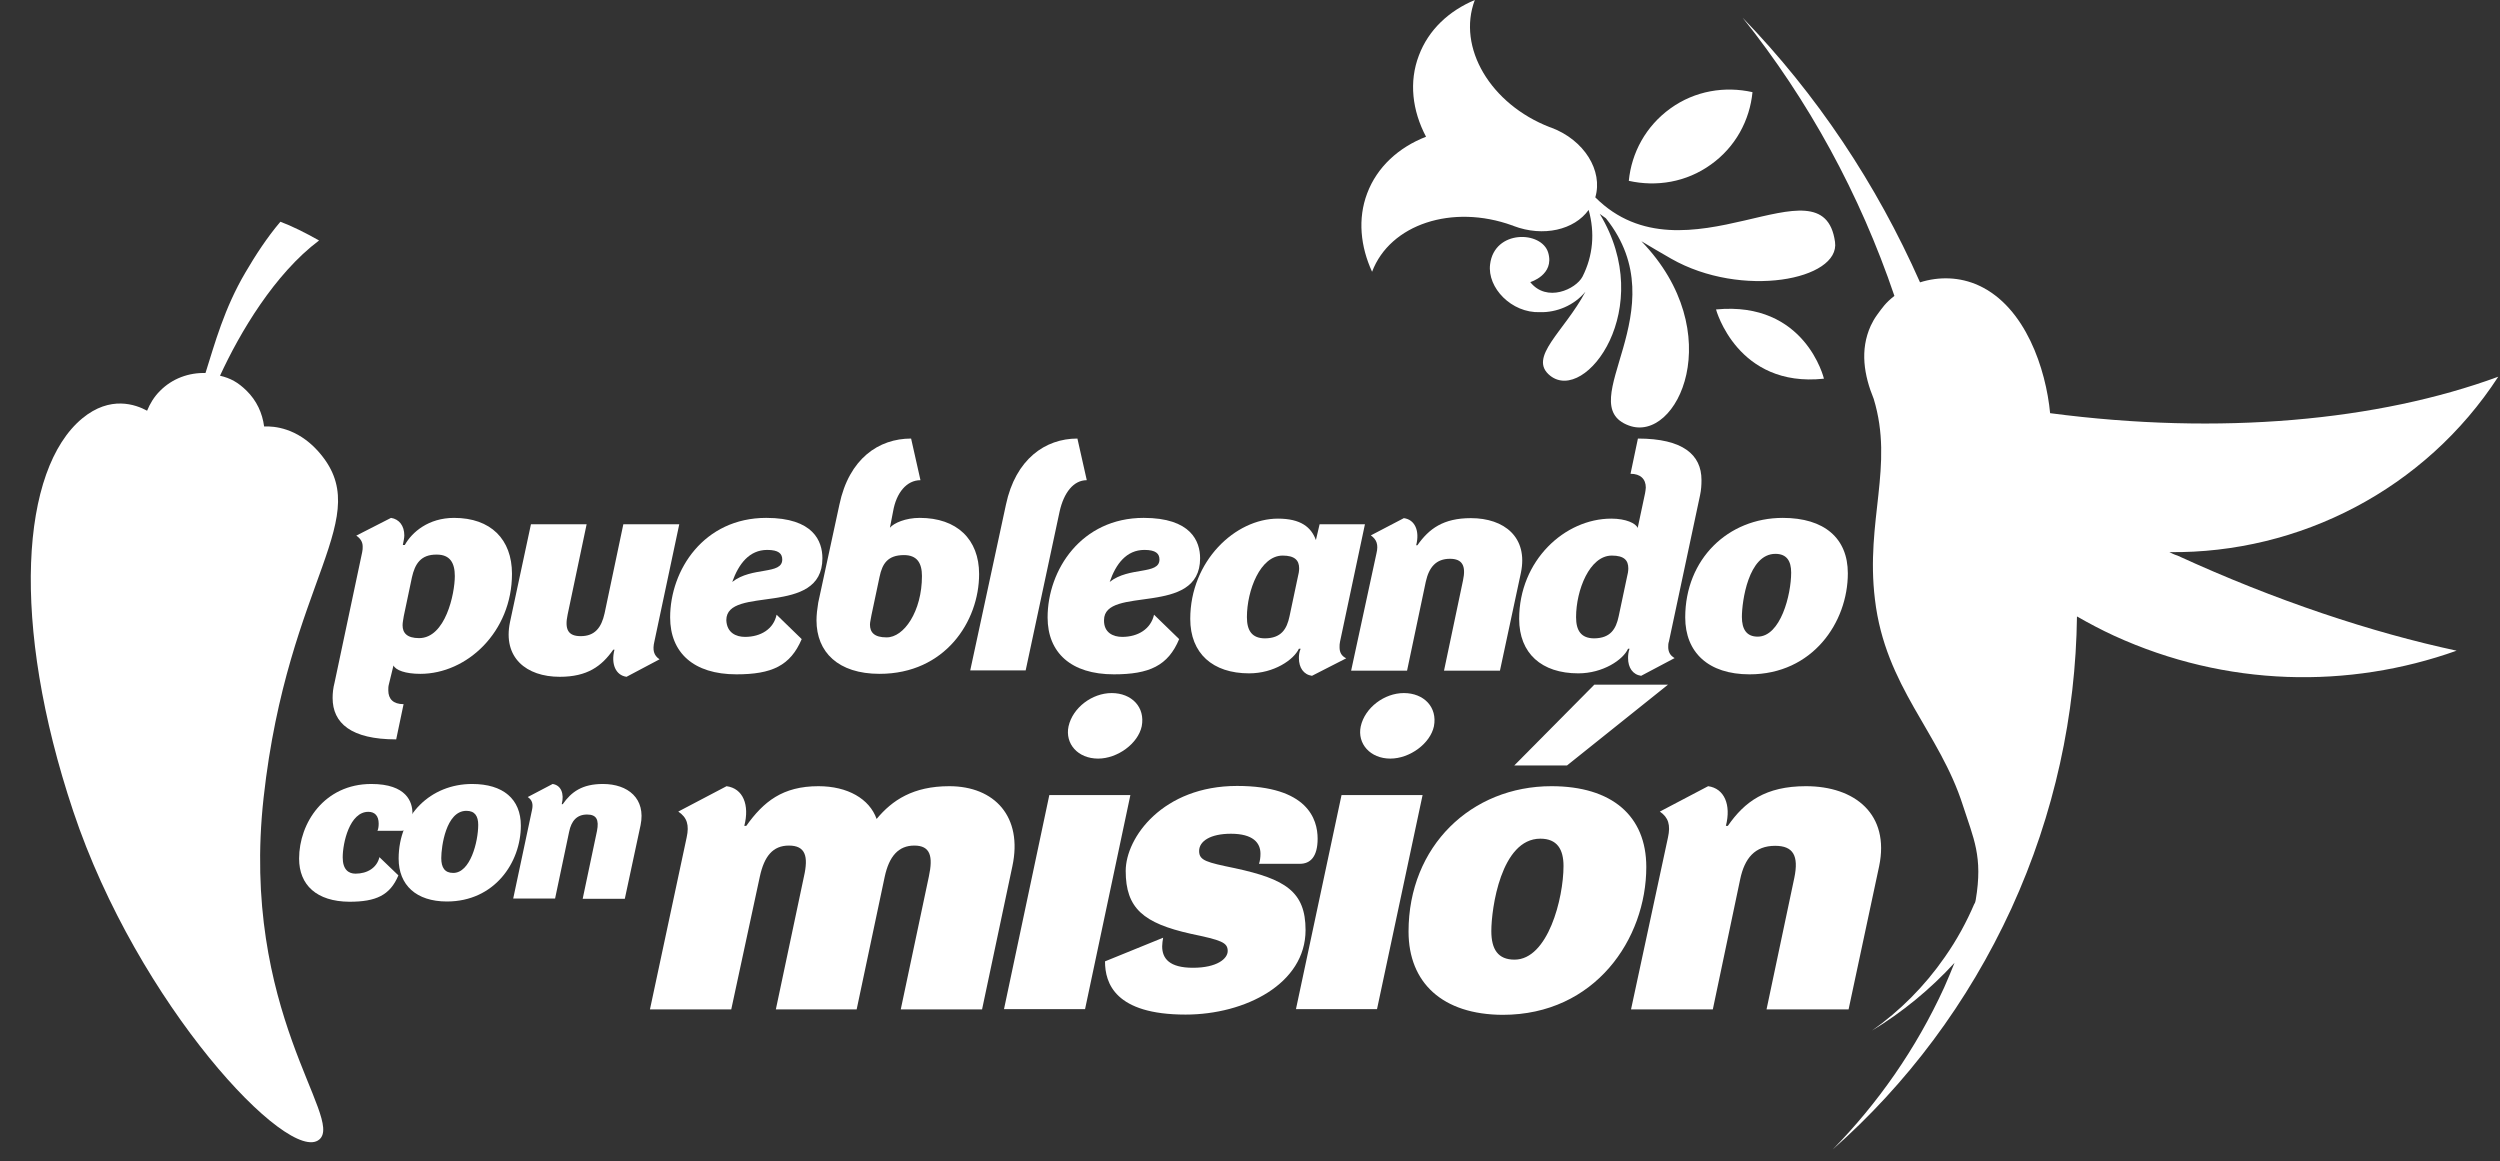 <?xml version="1.0" encoding="utf-8"?>
<!-- Generator: Adobe Illustrator 24.0.3, SVG Export Plug-In . SVG Version: 6.00 Build 0)  -->
<svg version="1.1" xmlns="http://www.w3.org/2000/svg" xmlns:xlink="http://www.w3.org/1999/xlink" x="0px" y="0px"
	 viewBox="0 0 101.47 47.14" style="enable-background:new 0 0 101.47 47.14;" xml:space="preserve">
<rect x="0" y="0" width="101.47" height="47.14" fill="#333333" stroke="none"/>
<style type="text/css">
	.st0{fill:#FFFFFF;}
	.st1{fill:url(#SVGID_1_);}
	.st2{fill:#E7004C;}
	.st3{fill:none;stroke:#00B2E3;stroke-miterlimit:10;}
	.st4{fill:url(#SVGID_2_);}
	.st5{fill:#FCFCFC;}
	.st6{fill:url(#SVGID_3_);}
	.st7{fill:url(#SVGID_4_);}
	.st8{opacity:0.8;fill:#E7004C;}
	.st9{opacity:0.7;fill:#E7004C;}
	.st10{opacity:0.7;}
	.st11{fill:#00B2E3;}
	.st12{opacity:0.8;fill:#00B2E3;}
	.st13{opacity:0.7;fill:#00B2E3;}
	.st14{fill:#BBBBBB;}
	.st15{opacity:0.8;fill:#BBBBBB;}
	.st16{opacity:0.7;fill:#BBBBBB;}
	.st17{fill:url(#SVGID_5_);}
	.st18{fill:url(#SVGID_6_);}
	.st19{fill:none;stroke:#E7004C;stroke-width:2;stroke-miterlimit:10;}
	.st20{fill:url(#SVGID_7_);}
	.st21{fill:url(#SVGID_8_);}
	.st22{fill:url(#SVGID_9_);}
	.st23{fill:none;stroke:#FFFFFF;stroke-miterlimit:10;}
	.st24{fill:none;stroke:#E7004C;stroke-miterlimit:10;}
	.st25{fill-rule:evenodd;clip-rule:evenodd;fill:#E7004C;}
	.st26{fill:none;stroke:#000000;stroke-miterlimit:10;}
	.st27{fill:#38A8E0;}
	.st28{clip-path:url(#SVGID_11_);fill:#00B2E3;}
	.st29{fill:none;stroke:#E7004C;stroke-width:3;stroke-miterlimit:10;}
	.st30{clip-path:url(#SVGID_13_);}
	.st31{fill:none;stroke:#FFFFFF;stroke-width:2;stroke-miterlimit:10;}
	.st32{fill:none;stroke:#FFFFFF;stroke-width:3;stroke-miterlimit:10;}
	.st33{clip-path:url(#SVGID_15_);}
	.st34{fill:url(#SVGID_16_);}
	.st35{fill:none;stroke:#FFFFFF;stroke-width:0.5;stroke-miterlimit:10;}
	.st36{clip-path:url(#SVGID_18_);fill:#00B2E3;}
	.st37{clip-path:url(#SVGID_20_);}
	.st38{clip-path:url(#SVGID_22_);}
	.st39{fill:url(#SVGID_23_);}
	.st40{clip-path:url(#SVGID_25_);}
	.st41{fill:url(#SVGID_26_);}
	.st42{fill:url(#SVGID_27_);}
	.st43{fill:url(#SVGID_28_);}
	.st44{fill:url(#SVGID_29_);}
	.st45{clip-path:url(#SVGID_31_);fill:#00B2E3;}
	.st46{clip-path:url(#SVGID_33_);}
	.st47{clip-path:url(#SVGID_35_);}
	.st48{fill:url(#SVGID_36_);}
	.st49{clip-path:url(#SVGID_38_);}
	.st50{clip-path:url(#SVGID_40_);}
	.st51{fill:#280210;}
	.st52{opacity:0.5;}
	.st53{opacity:0.6;}
	.st54{fill:url(#SVGID_41_);}
	.st55{fill:url(#SVGID_42_);}
	.st56{fill:url(#SVGID_43_);}
	.st57{fill:url(#SVGID_44_);}
	.st58{opacity:0.8;}
	.st59{opacity:0.9;}
	.st60{fill:url(#SVGID_45_);}
	.st61{clip-path:url(#SVGID_47_);}
	.st62{clip-path:url(#SVGID_49_);}
	.st63{fill:url(#SVGID_50_);}
	.st64{clip-path:url(#SVGID_52_);}
	.st65{fill:url(#SVGID_53_);}
	.st66{clip-path:url(#SVGID_55_);}
	.st67{fill:url(#SVGID_56_);}
	.st68{clip-path:url(#SVGID_58_);}
	.st69{clip-path:url(#SVGID_60_);fill:#00B2E3;}
	.st70{clip-path:url(#SVGID_62_);}
	.st71{clip-path:url(#SVGID_64_);}
	.st72{fill:none;stroke:#FFFFFF;stroke-width:5;stroke-miterlimit:10;}
	.st73{clip-path:url(#SVGID_66_);fill:#00B2E3;}
	.st74{clip-path:url(#SVGID_68_);}
	.st75{clip-path:url(#SVGID_70_);}
	.st76{clip-path:url(#SVGID_72_);fill:#00B2E3;}
	.st77{clip-path:url(#SVGID_74_);}
	.st78{fill:#5B0323;}
	.st79{fill:url(#SVGID_75_);}
	.st80{fill:url(#SVGID_76_);}
	.st81{fill:url(#SVGID_77_);}
	.st82{clip-path:url(#SVGID_80_);fill:#00B2E3;}
	.st83{clip-path:url(#SVGID_84_);}
	.st84{clip-path:url(#SVGID_86_);}
	.st85{fill-rule:evenodd;clip-rule:evenodd;fill:#FFFFFF;}
	.st86{fill:#E5E5E5;}
	.st87{clip-path:url(#SVGID_88_);}
	.st88{fill-rule:evenodd;clip-rule:evenodd;fill:none;stroke:#E7004C;stroke-width:3;stroke-miterlimit:10;}
	.st89{fill:#070101;}
	.st90{fill:none;stroke:#068FFF;stroke-width:5;stroke-miterlimit:10;}
</style>
<g id="Capa_2">
</g>
<g id="Capa_1">
</g>
<g id="Capa_3">
</g>
<g id="Capa_4">
	<g>
		<g>
			<path class="st0" d="M12.96,46.25c1.02-0.86-3.22-5.19-2.26-13.88c0.99-8.95,4.64-11.37,2.19-14.08c-0.84-0.92-1.76-1-2.17-0.98
				c-0.07-0.54-0.3-1.05-0.72-1.46c-0.34-0.33-0.64-0.5-1.07-0.6c0.8-1.74,2.21-4.13,4.02-5.49C12.38,9.44,11.84,9.17,11.38,9
				c-0.55,0.65-1.01,1.36-1.42,2.06c-0.86,1.46-1.24,2.88-1.62,4.08c-0.67-0.02-1.35,0.22-1.85,0.73c-0.24,0.24-0.4,0.51-0.52,0.8
				c-0.46-0.25-1.49-0.63-2.63,0.31c-2.49,2.06-2.93,8.28-0.37,15.94C5.59,40.77,11.73,47.3,12.96,46.25z"/>
			<path class="st0" d="M88.05,22.41c5.28,0.06,10.38-2.55,13.35-7.12c-4.87,1.79-11.28,2.39-18.19,1.48
				c-0.17-1.79-1-4.31-2.89-5.18c-0.78-0.36-1.63-0.37-2.39-0.13c-1.77-4-4.2-7.64-7.2-10.74c2.67,3.34,4.76,7.16,6.16,11.29
				c-0.36,0.28-0.49,0.48-0.71,0.78c-0.1,0.14-0.18,0.28-0.25,0.43c-0.45,0.99-0.27,2.02,0.12,2.97c0.83,2.73-0.34,4.94,0.05,8.14
				c0.42,3.55,2.62,5.38,3.57,8.36c0.43,1.34,0.82,2.07,0.52,3.84c-0.01,0.05-0.02,0.09-0.04,0.14l-0.01,0
				c-0.32,0.75-0.71,1.47-1.2,2.17c-0.83,1.2-1.84,2.2-2.96,2.99c1.22-0.74,2.35-1.66,3.35-2.75c-0.14,0.34-0.27,0.67-0.42,1
				c-1.15,2.51-2.7,4.71-4.52,6.57c2.99-2.64,5.48-5.93,7.25-9.78c1.76-3.85,2.61-7.88,2.66-11.85c0.49,0.28,0.98,0.54,1.5,0.78
				c4.56,2.09,9.53,2.17,13.91,0.61c-3.45-0.74-7.34-2.03-11.33-3.86C88.25,22.51,88.15,22.46,88.05,22.41z"/>
			<g>
				<path class="st0" d="M69.44,6.68c1-0.71,1.58-1.8,1.69-2.94C70.01,3.49,68.8,3.68,67.8,4.4c-1,0.72-1.58,1.8-1.69,2.94
					C67.23,7.59,68.44,7.4,69.44,6.68z"/>
				<path class="st0" d="M55.49,7.85c0.4-1.07,1.28-1.87,2.39-2.3c-0.56-1.06-0.7-2.23-0.29-3.3c0.39-1.04,1.22-1.81,2.27-2.25l0,0
					c-0.73,1.93,0.64,4.23,3.04,5.16c0.02,0.01,0.04,0.01,0.06,0.02c1.34,0.5,2.11,1.75,1.79,2.83c3.64,3.64,9.24-1.73,9.73,1.81
					c0.22,1.54-3.79,2.31-6.65,0.68c-0.44-0.25-0.84-0.49-1.21-0.71c3.57,3.7,1.47,8.22-0.51,7.48c-2.36-0.87,2.05-4.68-0.93-8.41
					c-0.08-0.06-0.17-0.12-0.25-0.18c2.32,3.82-0.57,7.71-2.01,6.57c-0.93-0.74,0.57-1.79,1.43-3.41c-0.46,0.56-1.18,0.85-1.85,0.83
					c-1.15,0.04-2.14-0.99-2.02-1.94c0.17-1.42,2.1-1.37,2.36-0.47c0.26,0.9-0.73,1.19-0.73,1.19c0.67,0.84,1.85,0.29,2.12-0.22
					c0.43-0.85,0.51-1.78,0.25-2.71c-0.58,0.81-1.84,1.11-3.05,0.65c-0.01-0.01-0.03-0.02-0.05-0.02c-2.43-0.88-4.96-0.05-5.69,1.88
					l0,0C55.22,10.01,55.1,8.88,55.49,7.85z"/>
				<path class="st0" d="M69.65,12.56c3.63-0.35,4.38,2.81,4.38,2.81C70.51,15.75,69.65,12.56,69.65,12.56z"/>
			</g>
			<g>
				<path class="st0" d="M16.41,21.73c0,0.1-0.03,0.24-0.06,0.39h0.08c0.29-0.52,0.96-1.1,2-1.1c1.49,0,2.35,0.87,2.35,2.27
					c0,2.36-1.83,4.06-3.72,4.06c-0.61,0-1-0.15-1.09-0.34l-0.19,0.78c-0.02,0.07-0.02,0.16-0.02,0.23c0,0.35,0.2,0.56,0.62,0.56
					l-0.3,1.43c-1.83,0-2.58-0.66-2.58-1.68c0-0.2,0.02-0.4,0.08-0.63l1.12-5.29c0.02-0.09,0.02-0.15,0.02-0.23
					c0-0.2-0.11-0.34-0.26-0.44l1.41-0.72C16.2,21.07,16.41,21.34,16.41,21.73z M16.72,23.43L16.39,25
					c-0.02,0.14-0.05,0.26-0.05,0.38c0,0.31,0.18,0.52,0.67,0.52c1.07,0,1.45-1.8,1.45-2.52c0-0.54-0.2-0.87-0.73-0.87
					C17.07,22.5,16.84,22.9,16.72,23.43z"/>
				<path class="st0" d="M26.56,26.04c-0.08,0.34-0.03,0.56,0.21,0.72l-1.34,0.71c-0.44-0.06-0.64-0.52-0.49-1.1h-0.05
					c-0.47,0.67-1.05,1.1-2.17,1.1c-1.36,0-2.32-0.78-2.02-2.22l0.85-3.97h2.26l-0.77,3.66c-0.13,0.61,0.02,0.88,0.53,0.88
					c0.57,0,0.84-0.34,0.97-0.93l0.76-3.61h2.27L26.56,26.04z"/>
				<path class="st0" d="M30.24,25.85c0.64,0,1.16-0.32,1.28-0.9l1.02,0.99c-0.46,1.08-1.21,1.43-2.65,1.43
					c-1.74,0-2.69-0.88-2.69-2.31c0-1.93,1.37-4.04,3.9-4.04c1.92,0,2.28,0.95,2.28,1.64c0,2.4-3.9,1.08-3.9,2.51
					C29.5,25.68,29.87,25.85,30.24,25.85z M31.75,22.71c0-0.24-0.15-0.39-0.61-0.39c-0.73,0-1.16,0.57-1.42,1.3
					C30.52,22.99,31.75,23.34,31.75,22.71z"/>
				<path class="st0" d="M34.07,20.48c0.39-1.86,1.59-2.68,2.91-2.68l0.38,1.69c-0.56,0-0.98,0.51-1.11,1.26l-0.13,0.67
					c0.16-0.19,0.63-0.4,1.21-0.4c1.51,0,2.41,0.87,2.41,2.28c0,1.92-1.38,4.05-4.04,4.05c-1.68,0-2.56-0.88-2.56-2.17
					c0-0.23,0.03-0.47,0.07-0.72L34.07,20.48z M37.42,23.38c0-0.53-0.2-0.85-0.73-0.85c-0.66,0-0.88,0.35-0.99,0.88l-0.33,1.56
					c-0.02,0.14-0.06,0.28-0.06,0.38c0,0.32,0.18,0.52,0.67,0.52C36.69,25.88,37.42,24.81,37.42,23.38z"/>
				<path class="st0" d="M40.83,20.48c0.39-1.84,1.59-2.68,2.9-2.68l0.38,1.69c-0.54,0-0.93,0.51-1.1,1.26l-1.38,6.46h-2.25
					L40.83,20.48z"/>
				<path class="st0" d="M45.55,25.85c0.64,0,1.16-0.32,1.29-0.9l1.02,0.99c-0.45,1.08-1.21,1.43-2.65,1.43
					c-1.74,0-2.69-0.88-2.69-2.31c0-1.93,1.37-4.04,3.9-4.04c1.92,0,2.29,0.95,2.29,1.64c0,2.4-3.9,1.08-3.9,2.51
					C44.8,25.68,45.18,25.85,45.55,25.85z M47.06,22.71c0-0.24-0.15-0.39-0.61-0.39c-0.73,0-1.16,0.57-1.41,1.3
					C45.83,22.99,47.06,23.34,47.06,22.71z"/>
				<path class="st0" d="M53.25,27.43c-0.34-0.05-0.53-0.33-0.53-0.72c0-0.11,0.01-0.24,0.07-0.38h-0.07c-0.21,0.45-1.01,1-2.02,1
					c-1.48,0-2.39-0.81-2.39-2.21c0-2.35,1.83-4.07,3.56-4.07c0.93,0,1.35,0.35,1.54,0.87l0.15-0.64h1.84l-1.01,4.76
					c-0.02,0.09-0.02,0.15-0.02,0.23c0,0.2,0.07,0.35,0.27,0.45L53.25,27.43z M52.34,25.01l0.33-1.56c0.04-0.15,0.06-0.28,0.06-0.38
					c0-0.33-0.18-0.52-0.67-0.52c-0.9,0-1.45,1.4-1.45,2.5c0,0.54,0.2,0.86,0.74,0.86C52,25.9,52.23,25.54,52.34,25.01z"/>
				<path class="st0" d="M55.87,22.45c0.08-0.34,0.01-0.55-0.23-0.72l1.34-0.7c0.45,0.06,0.65,0.52,0.5,1.1h0.05
					c0.47-0.67,1.05-1.1,2.17-1.1c1.36,0,2.33,0.78,2.03,2.22l-0.85,3.97h-2.27l0.77-3.66c0.13-0.6-0.03-0.88-0.53-0.88
					c-0.56,0-0.85,0.34-0.98,0.93l-0.76,3.61h-2.27L55.87,22.45z"/>
				<path class="st0" d="M66.61,27.43c-0.34-0.05-0.53-0.33-0.53-0.72c0-0.11,0.01-0.24,0.06-0.38h-0.06c-0.2,0.45-1.02,1-2.02,1
					c-1.49,0-2.4-0.81-2.4-2.21c0-2.37,1.85-4.07,3.74-4.07c0.59,0,1,0.19,1.07,0.38l0.3-1.41c0.01-0.08,0.03-0.16,0.03-0.23
					c0-0.35-0.22-0.56-0.62-0.56l0.3-1.43c1.83,0,2.58,0.66,2.58,1.68c0,0.2-0.01,0.4-0.06,0.63l-1.26,5.92
					c-0.03,0.09-0.03,0.15-0.03,0.23c0,0.2,0.08,0.35,0.26,0.45L66.61,27.43z M65.7,25.01l0.33-1.56c0.04-0.15,0.06-0.28,0.06-0.38
					c0-0.33-0.17-0.52-0.67-0.52c-0.9,0-1.45,1.4-1.45,2.5c0,0.54,0.2,0.86,0.74,0.86C65.36,25.9,65.59,25.54,65.7,25.01z"/>
				<path class="st0" d="M68.4,25.06c0-2.37,1.74-4.04,3.96-4.04c1.68,0,2.64,0.82,2.64,2.25c0,1.99-1.43,4.1-3.99,4.1
					C69.34,27.37,68.4,26.48,68.4,25.06z M72.7,23.24c0-0.47-0.18-0.76-0.64-0.76c-1.1,0-1.36,1.94-1.36,2.56
					c0,0.5,0.19,0.8,0.64,0.8C72.27,25.84,72.7,24.14,72.7,23.24z"/>
			</g>
			<g>
				<path class="st0" d="M12.14,34.85c0-1.45,1.03-3.03,2.93-3.03c1.44,0,1.67,0.74,1.67,1.18c0,0.44-0.17,0.72-0.45,0.72h-0.97
					c0.03-0.06,0.05-0.16,0.05-0.29c0-0.32-0.16-0.48-0.42-0.48c-0.76,0-1.04,1.26-1.04,1.85c0,0.5,0.24,0.66,0.52,0.66
					c0.48,0,0.87-0.24,0.97-0.67l0.77,0.74c-0.34,0.81-0.91,1.07-1.99,1.07C12.85,36.59,12.14,35.92,12.14,34.85z"/>
				<path class="st0" d="M16.18,34.85c0-1.78,1.31-3.03,2.98-3.03c1.26,0,1.98,0.61,1.98,1.69c0,1.5-1.07,3.08-3,3.08
					C16.89,36.59,16.18,35.92,16.18,34.85z M19.41,33.48c0-0.35-0.13-0.57-0.48-0.57c-0.83,0-1.02,1.46-1.02,1.92
					c0,0.38,0.14,0.6,0.48,0.6C19.09,35.44,19.41,34.16,19.41,33.48z"/>
				<path class="st0" d="M21.59,32.89c0.06-0.26,0.01-0.42-0.17-0.54l1.01-0.53c0.34,0.05,0.48,0.39,0.37,0.82h0.04
					c0.35-0.5,0.79-0.82,1.63-0.82c1.02,0,1.75,0.59,1.53,1.67l-0.64,2.99h-1.71l0.58-2.75c0.09-0.46-0.02-0.67-0.4-0.67
					c-0.42,0-0.64,0.26-0.73,0.7l-0.57,2.71h-1.7L21.59,32.89z"/>
			</g>
			<g>
				<path class="st0" d="M27.87,33.99c0.11-0.5,0.02-0.81-0.34-1.05l1.96-1.03c0.67,0.09,0.94,0.76,0.72,1.61h0.08
					c0.7-0.98,1.47-1.61,2.93-1.61c1.18,0,2.07,0.51,2.36,1.33c0.63-0.76,1.48-1.33,2.95-1.33c1.84,0,2.99,1.24,2.56,3.25
					l-1.23,5.81h-3.3l1.14-5.39c0.18-0.83,0.06-1.26-0.59-1.26c-0.64,0-1.02,0.43-1.2,1.26l-1.14,5.39h-3.28l1.14-5.39
					c0.19-0.83,0.06-1.26-0.61-1.26c-0.65,0-1,0.43-1.18,1.26l-1.16,5.39h-3.3L27.87,33.99z"/>
				<path class="st0" d="M42.59,32.27h3.29l-1.84,8.69h-3.29L42.59,32.27z M43.37,29.48c0.17-0.76,0.96-1.35,1.75-1.35
					c0.81,0,1.37,0.57,1.22,1.35c-0.15,0.7-0.98,1.31-1.77,1.31C43.75,30.79,43.22,30.19,43.37,29.48z"/>
				<path class="st0" d="M53.48,34.04c0,0.74-0.3,1.02-0.72,1.02H51.1c0.04-0.11,0.06-0.26,0.06-0.41c0-0.44-0.3-0.81-1.2-0.81
					c-0.83,0-1.29,0.3-1.29,0.7c0,0.39,0.3,0.46,1.46,0.7c2.03,0.44,2.86,0.94,2.86,2.51c0,2.18-2.45,3.43-4.87,3.43
					c-2.86,0-3.27-1.27-3.27-2.16l2.36-0.96c-0.02,0.11-0.04,0.24-0.04,0.35c0,0.5,0.3,0.87,1.25,0.87c0.98,0,1.41-0.37,1.41-0.68
					c0-0.35-0.26-0.44-1.5-0.7c-1.92-0.43-2.64-1.03-2.64-2.55c0-1.36,1.51-3.45,4.52-3.45C53.07,31.9,53.48,33.25,53.48,34.04z"/>
				<path class="st0" d="M54.45,32.27h3.29l-1.85,8.69h-3.29L54.45,32.27z M55.23,29.48c0.17-0.76,0.96-1.35,1.75-1.35
					c0.81,0,1.37,0.57,1.22,1.35c-0.15,0.7-0.98,1.31-1.77,1.31C55.62,30.79,55.08,30.19,55.23,29.48z"/>
				<path class="st0" d="M57.17,37.81c0-3.47,2.55-5.9,5.8-5.9c2.45,0,3.85,1.2,3.85,3.28c0,2.92-2.08,6-5.83,6
					C58.55,41.18,57.17,39.89,57.17,37.81z M63.46,35.15c0-0.68-0.26-1.11-0.94-1.11c-1.6,0-1.99,2.84-1.99,3.75
					c0,0.74,0.27,1.16,0.94,1.16C62.83,38.95,63.46,36.46,63.46,35.15z M64.71,27.79h2.99l-4.1,3.28h-2.14L64.71,27.79z"/>
				<path class="st0" d="M67.7,33.99c0.11-0.5,0.02-0.81-0.33-1.05l1.96-1.03c0.66,0.09,0.94,0.76,0.72,1.61h0.08
					c0.68-0.98,1.53-1.61,3.17-1.61c1.99,0,3.41,1.14,2.97,3.25l-1.24,5.81H71.7l1.13-5.35c0.18-0.88-0.04-1.29-0.78-1.29
					c-0.82,0-1.24,0.5-1.42,1.36l-1.11,5.28H66.2L67.7,33.99z"/>
			</g>
		</g>
	</g>
</g>
<g id="Capa_6">
</g>
<g id="Capa_5">
</g>
</svg>
